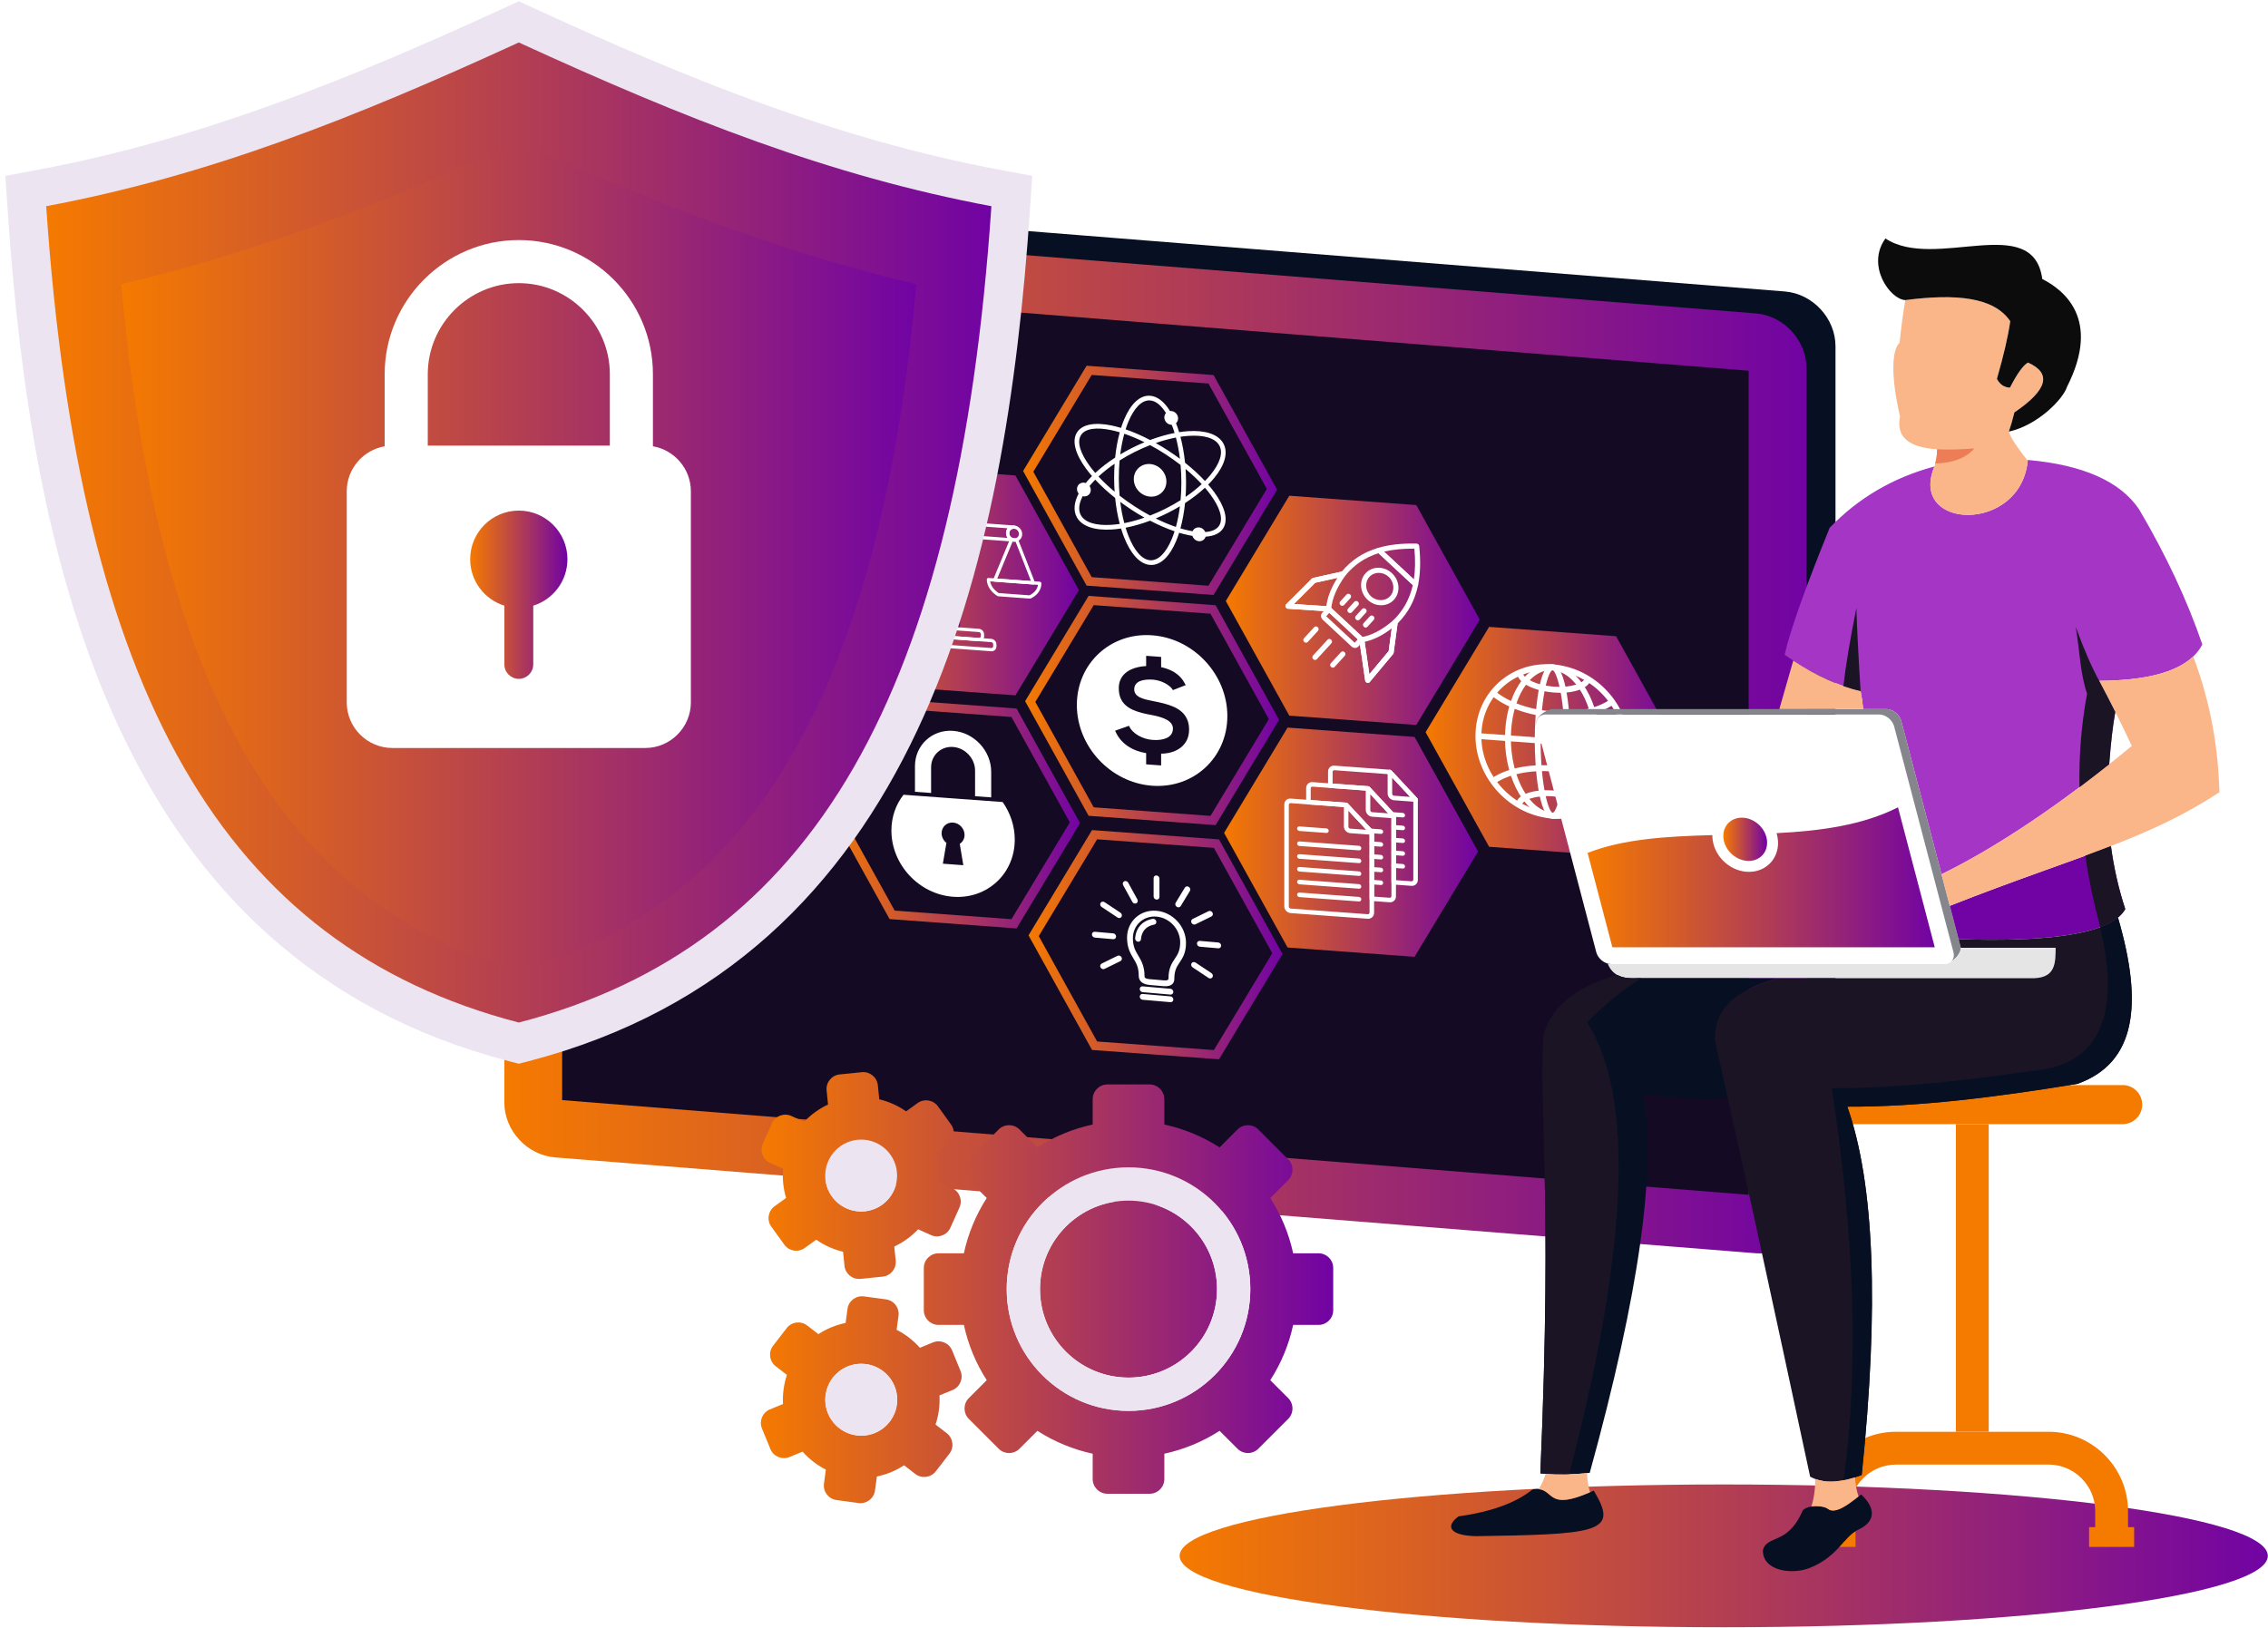 <svg width="415" height="298" viewBox="0 0 415 298" fill="none" xmlns="http://www.w3.org/2000/svg">
<path fill-rule="evenodd" clip-rule="evenodd" d="M106.885 35.808L326.574 53.346C331.693 53.755 335.861 58.256 335.861 63.375V216.817C335.861 221.935 328.093 229.017 322.982 228.528L106.885 207.822C101.774 207.333 97.74 202.91 97.598 197.794L93.397 46.483C93.255 41.367 101.768 35.398 106.885 35.808Z" fill="#071023"/>
<path fill-rule="evenodd" clip-rule="evenodd" d="M101.574 39.823L321.263 57.362C326.381 57.771 330.55 62.272 330.55 67.391V220.833C330.55 225.951 326.38 229.786 321.263 229.378L101.574 211.838C96.455 211.43 92.286 206.929 92.286 201.81V48.368C92.287 43.249 96.455 39.414 101.574 39.823Z" fill="url(#paint0_linear_1295_1333)"/>
<path fill-rule="evenodd" clip-rule="evenodd" d="M102.861 50.517V201.351L319.975 218.685V67.85L102.861 50.517Z" fill="#150A24"/>
<path fill-rule="evenodd" clip-rule="evenodd" d="M259.154 92.441L270.772 113.419L259.154 132.688L235.917 130.981L224.299 110.005L235.917 90.734L259.154 92.441Z" fill="url(#paint1_linear_1295_1333)"/>
<path fill-rule="evenodd" clip-rule="evenodd" d="M258.837 134.878L270.456 155.856L258.837 175.125L235.601 173.418L223.983 152.44L235.601 133.171L258.837 134.878Z" fill="url(#paint2_linear_1295_1333)"/>
<path fill-rule="evenodd" clip-rule="evenodd" d="M149.382 105.853L161 126.829L149.382 146.1L126.145 144.392L114.527 123.415L126.145 104.145L149.382 105.853Z" fill="white"/>
<path fill-rule="evenodd" clip-rule="evenodd" d="M295.715 116.445L307.333 137.422L295.715 156.692L272.478 154.984L260.86 134.008L272.478 114.737L295.715 116.445Z" fill="url(#paint3_linear_1295_1333)"/>
<path fill-rule="evenodd" clip-rule="evenodd" d="M185.807 87.023L197.425 108.001L185.807 127.27L162.57 125.564L150.952 104.587L162.57 85.316L185.807 87.023Z" fill="url(#paint4_linear_1295_1333)"/>
<path fill-rule="evenodd" clip-rule="evenodd" d="M222.063 68.645L233.682 89.622L222.063 108.892L198.827 107.185L187.208 86.208L198.827 66.938L222.063 68.645ZM221.129 70.196L199.762 68.626L189.078 86.345L199.762 105.634L221.129 107.203L231.811 89.484L221.129 70.196Z" fill="url(#paint5_linear_1295_1333)"/>
<path fill-rule="evenodd" clip-rule="evenodd" d="M186.014 129.679L197.632 150.656L186.014 169.927L162.777 168.219L151.159 147.242L162.777 127.972L186.014 129.679ZM185.079 131.229L163.712 129.661L153.028 147.38L163.712 166.669L185.079 168.238L195.762 150.519L185.079 131.229Z" fill="url(#paint6_linear_1295_1333)"/>
<path fill-rule="evenodd" clip-rule="evenodd" d="M222.431 110.772L234.049 131.75L222.431 151.019L199.195 149.313L187.576 128.335L199.195 109.066L222.431 110.772ZM221.497 112.324L200.129 110.753L189.447 128.472L200.129 147.762L221.497 149.332L232.179 131.613L221.497 112.324Z" fill="url(#paint7_linear_1295_1333)"/>
<path fill-rule="evenodd" clip-rule="evenodd" d="M223.057 153.633L234.676 174.612L223.057 193.881L199.821 192.173L188.202 171.196L199.821 151.927L223.057 153.633ZM222.123 155.185L200.755 153.615L190.073 171.334L200.755 190.623L222.123 192.192L232.805 174.474L222.123 155.185Z" fill="url(#paint8_linear_1295_1333)"/>
<path fill-rule="evenodd" clip-rule="evenodd" d="M284.097 122.676C276.908 122.149 271.059 127.568 271.059 134.757C271.059 141.947 276.908 148.225 284.097 148.753C291.287 149.283 297.136 143.862 297.136 136.673C297.136 129.483 291.287 123.204 284.097 122.676ZM284.097 149.829C276.314 149.257 269.983 142.461 269.983 134.679C269.983 126.896 276.314 121.029 284.097 121.6C291.88 122.171 298.212 128.97 298.212 136.752C298.212 144.535 291.88 150.402 284.097 149.829Z" fill="white"/>
<path fill-rule="evenodd" clip-rule="evenodd" d="M284.097 122.676C279.886 122.366 276.46 127.964 276.46 135.154C276.46 142.343 279.886 148.445 284.097 148.753C288.308 149.063 291.734 143.466 291.734 136.275C291.734 129.087 288.308 122.986 284.097 122.676ZM284.097 149.829C279.293 149.476 275.384 142.857 275.384 135.074C275.384 127.293 279.293 121.247 284.097 121.6C288.902 121.953 292.812 128.572 292.812 136.355C292.812 144.138 288.902 150.182 284.097 149.829Z" fill="white"/>
<path fill-rule="evenodd" clip-rule="evenodd" d="M284.097 122.676C283.441 122.628 281.904 126.951 281.904 135.553C281.904 144.156 283.441 148.704 284.097 148.753C284.753 148.801 286.291 144.479 286.291 135.875C286.291 127.274 284.753 122.723 284.097 122.676ZM284.097 149.829C281.511 149.639 280.828 140.356 280.828 135.474C280.828 130.592 281.511 121.41 284.097 121.6C286.683 121.79 287.365 131.073 287.365 135.955C287.365 140.837 286.683 150.019 284.097 149.829Z" fill="white"/>
<path fill-rule="evenodd" clip-rule="evenodd" d="M270.52 135.255L297.673 137.251V136.175L270.52 134.18V135.255Z" fill="white"/>
<path fill-rule="evenodd" clip-rule="evenodd" d="M284.097 131.284C279.657 130.959 275.468 129.454 272.895 127.262L273.556 126.46C275.947 128.499 279.888 129.9 284.097 130.208C288.354 130.522 292.319 129.682 294.704 127.963L295.372 128.855C292.804 130.707 288.59 131.614 284.097 131.284Z" fill="white"/>
<path fill-rule="evenodd" clip-rule="evenodd" d="M294.704 145.003C292.319 142.934 288.354 141.51 284.097 141.198C279.888 140.89 275.947 141.711 273.556 143.397L272.895 142.5C275.468 140.685 279.657 139.796 284.097 140.122C288.59 140.453 292.804 141.98 295.372 144.209L294.704 145.003Z" fill="white"/>
<path fill-rule="evenodd" clip-rule="evenodd" d="M284.343 126.753C281.152 126.519 277.807 125.235 277.595 123.239L278.663 123.202C278.769 124.183 281.127 125.441 284.343 125.677C287.555 125.913 289.872 125.033 290.02 124.064L291.084 124.302C290.826 125.991 287.992 127.021 284.343 126.753Z" fill="white"/>
<path fill-rule="evenodd" clip-rule="evenodd" d="M278.456 147.392L277.386 147.198C277.599 145.232 280.943 144.441 284.135 144.675C287.783 144.943 290.618 146.391 290.875 148.118L289.811 148.2C289.663 147.207 287.347 145.987 284.135 145.751C280.919 145.516 278.56 146.426 278.456 147.392Z" fill="white"/>
<path fill-rule="evenodd" clip-rule="evenodd" d="M243.417 111.103L249.487 116.752C249.572 116.831 249.628 116.936 249.643 117.049L250.564 123.403L254.101 119.165L254.829 113.774C254.843 113.679 254.886 113.591 254.953 113.525C256.781 111.727 257.948 109.621 258.514 107.089L252.238 101.249C249.783 102.022 247.794 103.365 246.166 105.349C246.105 105.422 246.023 105.471 245.929 105.493L240.66 106.659L236.756 110.557L243.11 110.97C243.223 110.977 243.332 111.025 243.417 111.103ZM249.957 124.852C249.873 124.774 249.815 124.669 249.799 124.555L248.747 117.29L242.943 111.89L235.68 111.419C235.494 111.405 235.325 111.283 235.249 111.108C235.175 110.933 235.209 110.736 235.335 110.609L240.065 105.887C240.123 105.831 240.194 105.791 240.275 105.773L245.522 104.611C247.299 102.488 249.476 101.069 252.17 100.274C252.328 100.228 252.506 100.273 252.634 100.393L259.33 106.621C259.458 106.741 259.517 106.915 259.483 107.079C258.915 109.85 257.688 112.153 255.733 114.112L255.007 119.481C254.995 119.563 254.962 119.639 254.911 119.7L250.681 124.768C250.665 124.801 250.645 124.829 250.62 124.856C250.452 125.04 250.152 125.023 249.96 124.856C249.96 124.855 249.958 124.854 249.957 124.852Z" fill="white"/>
<path fill-rule="evenodd" clip-rule="evenodd" d="M253.254 100.968L258.711 106.045C258.965 104.388 258.996 102.536 258.806 100.42C256.7 100.399 254.871 100.579 253.254 100.968ZM258.725 107.286L252.028 101.056C251.903 100.939 251.844 100.768 251.873 100.607C251.902 100.447 252.015 100.32 252.17 100.275C254.168 99.685 256.47 99.429 259.202 99.494C259.45 99.499 259.664 99.698 259.69 99.946C259.973 102.69 259.905 105.022 259.484 107.08C259.45 107.239 259.334 107.364 259.178 107.406C259.023 107.447 258.85 107.402 258.725 107.286Z" fill="white"/>
<path fill-rule="evenodd" clip-rule="evenodd" d="M254.093 105.572C253.049 104.602 251.472 104.608 250.579 105.586C249.684 106.564 249.806 108.149 250.85 109.12C251.892 110.091 253.469 110.085 254.364 109.108C255.258 108.13 255.137 106.545 254.093 105.572ZM250.243 109.782C248.81 108.449 248.643 106.27 249.871 104.927C251.099 103.583 253.266 103.577 254.699 104.91C256.133 106.244 256.3 108.422 255.071 109.766C253.842 111.109 251.677 111.117 250.243 109.782Z" fill="white"/>
<path fill-rule="evenodd" clip-rule="evenodd" d="M245.279 110.748C245.083 110.566 245.062 110.27 245.229 110.087L246.398 108.809C246.565 108.625 246.86 108.625 247.055 108.806C247.25 108.988 247.273 109.284 247.106 109.467L245.936 110.745C245.769 110.929 245.474 110.93 245.279 110.748ZM246.704 112.073C246.899 112.255 247.193 112.254 247.361 112.071L248.53 110.792C248.697 110.609 248.675 110.314 248.48 110.133C248.285 109.951 247.99 109.952 247.823 110.134L246.654 111.413C246.485 111.596 246.508 111.891 246.704 112.073ZM248.128 113.398C247.933 113.217 247.91 112.922 248.077 112.739L249.247 111.461C249.414 111.277 249.708 111.276 249.905 111.458C250.099 111.64 250.122 111.936 249.954 112.118L248.786 113.397C248.617 113.58 248.324 113.58 248.128 113.398ZM249.553 114.725C249.749 114.907 250.042 114.905 250.209 114.722L251.379 113.444C251.546 113.261 251.524 112.965 251.328 112.783C251.133 112.601 250.839 112.603 250.671 112.786L249.502 114.064C249.335 114.247 249.358 114.543 249.553 114.725Z" fill="white"/>
<path fill-rule="evenodd" clip-rule="evenodd" d="M242.673 112.792L247.878 117.637L248.449 117.013L243.242 112.169L242.673 112.792ZM247.313 118.338L242.025 113.416C241.657 113.074 241.614 112.516 241.929 112.173L242.571 111.471C242.885 111.128 243.44 111.125 243.806 111.467L249.096 116.388C249.464 116.73 249.505 117.287 249.192 117.631L248.549 118.333C248.236 118.677 247.681 118.679 247.313 118.338Z" fill="white"/>
<path fill-rule="evenodd" clip-rule="evenodd" d="M240.66 106.66L236.756 110.557L242.694 110.944C242.904 109.276 243.572 107.57 244.724 105.76L240.66 106.66ZM235.373 111.283C235.321 111.235 235.279 111.175 235.249 111.108C235.175 110.933 235.209 110.736 235.336 110.61L240.065 105.888C240.122 105.831 240.195 105.791 240.274 105.773L245.665 104.58C245.855 104.538 246.059 104.622 246.174 104.79C246.29 104.957 246.293 105.173 246.182 105.327C244.585 107.545 243.734 109.567 243.579 111.506C243.559 111.746 243.36 111.918 243.119 111.902L235.681 111.417C235.566 111.411 235.457 111.361 235.373 111.283Z" fill="white"/>
<path fill-rule="evenodd" clip-rule="evenodd" d="M249.704 117.466L250.564 123.404L254.101 119.166L254.663 115.008C252.967 116.312 251.334 117.121 249.704 117.466ZM249.957 124.853C249.874 124.775 249.816 124.67 249.799 124.555L248.722 117.117C248.687 116.875 248.84 116.661 249.075 116.621C250.981 116.309 252.91 115.291 254.972 113.508C255.116 113.383 255.329 113.369 255.504 113.471C255.679 113.574 255.779 113.773 255.753 113.966L255.007 119.482C254.995 119.564 254.963 119.639 254.912 119.701L250.626 124.836C250.512 124.974 250.321 125.024 250.14 124.963C250.072 124.94 250.01 124.901 249.957 124.853Z" fill="white"/>
<path fill-rule="evenodd" clip-rule="evenodd" d="M238.643 117.499C238.448 117.318 238.425 117.023 238.592 116.838L240.464 114.792C240.631 114.609 240.926 114.608 241.12 114.79C241.317 114.972 241.338 115.268 241.171 115.451L239.299 117.497C239.132 117.68 238.839 117.681 238.643 117.499ZM243.551 122.066C243.357 121.885 243.333 121.589 243.501 121.406L245.372 119.359C245.54 119.176 245.834 119.176 246.029 119.358C246.224 119.54 246.247 119.835 246.08 120.018L244.208 122.064C244.041 122.247 243.746 122.248 243.551 122.066ZM240.296 120.66C240.491 120.842 240.784 120.841 240.952 120.658L243.626 117.734C243.793 117.552 243.77 117.256 243.575 117.074C243.38 116.892 243.085 116.894 242.918 117.077L240.245 119.999C240.078 120.182 240.1 120.478 240.296 120.66Z" fill="white"/>
<path fill-rule="evenodd" clip-rule="evenodd" d="M124.177 123.004C124.444 119.652 125.902 116.729 128.126 114.638C130.348 112.545 133.335 111.286 136.659 111.259L136.136 113.803C133.707 113.985 131.53 114.98 129.874 116.538C128.216 118.099 127.078 120.223 126.724 122.662L124.177 123.004ZM136.659 138.824C133.335 138.309 130.348 136.61 128.126 134.192C125.902 131.774 124.444 128.636 124.177 125.246L126.724 125.962C127.078 128.454 128.216 130.744 129.874 132.548C131.53 134.35 133.707 135.664 136.136 136.203L136.659 138.824ZM151.35 127.242C151.084 130.594 149.624 133.516 147.402 135.609C145.179 137.699 142.191 138.96 138.869 138.987L139.39 136.441C141.821 136.26 143.997 135.266 145.653 133.706C147.31 132.148 148.449 130.023 148.803 127.584L151.35 127.242ZM138.869 111.422C142.191 111.936 145.179 113.636 147.402 116.053C149.625 118.472 151.082 121.61 151.35 124.999L148.803 124.283C148.449 121.793 147.31 119.501 145.653 117.698C143.997 115.896 141.821 114.581 139.39 114.043L138.869 111.422Z" fill="url(#paint9_linear_1295_1333)"/>
<path fill-rule="evenodd" clip-rule="evenodd" d="M137.763 122.78C139.039 122.874 140.073 123.999 140.073 125.293C140.073 126.586 139.039 127.558 137.763 127.465C136.488 127.371 135.455 126.247 135.455 124.952C135.455 123.659 136.488 122.687 137.763 122.78ZM137.763 123.995C137.15 123.95 136.652 124.418 136.652 125.041C136.652 125.663 137.15 126.205 137.763 126.249C138.377 126.295 138.876 125.826 138.876 125.204C138.876 124.582 138.377 124.04 137.763 123.995ZM139.828 120.734L137.763 110.367L135.699 120.431L131.684 118.508L133.289 122.699L123.219 124.054L133.289 126.888L131.684 130.843L135.699 129.51L137.763 139.878L139.828 129.814L143.844 131.737L142.239 127.545L152.31 126.192L142.239 123.357L143.844 119.403L139.828 120.734Z" fill="url(#paint10_linear_1295_1333)"/>
<path fill-rule="evenodd" clip-rule="evenodd" d="M203.953 84.88C202.847 85.635 201.856 86.423 201 87.221C201.856 88.143 202.847 89.078 203.953 89.995C203.895 89.159 203.865 88.302 203.865 87.432C203.865 86.561 203.895 85.708 203.953 84.88ZM215.168 80.083C213.994 80.308 212.751 80.644 211.474 81.09C212.224 81.51 212.979 81.968 213.733 82.458L213.735 82.46L213.753 82.471L213.758 82.475C214.504 82.961 215.221 83.462 215.906 83.972C215.734 82.585 215.483 81.276 215.168 80.083ZM216.938 90.95C218.044 90.194 219.035 89.406 219.89 88.609C219.033 87.686 218.043 86.752 216.938 85.835C216.996 86.671 217.025 87.528 217.025 88.399C217.025 89.269 216.996 90.122 216.938 90.95ZM210.444 94.359C209.504 93.855 208.549 93.29 207.594 92.669L207.595 92.668H207.594L207.589 92.665L207.584 92.661C206.625 92.038 205.716 91.388 204.866 90.727C204.772 89.683 204.723 88.602 204.723 87.495C204.723 86.387 204.772 85.312 204.866 84.28C205.714 83.746 206.619 83.233 207.576 82.75V82.752L207.578 82.75L207.585 82.746C208.543 82.263 209.501 81.837 210.445 81.47C211.383 81.972 212.332 82.534 213.284 83.152H213.283L213.284 83.153L213.307 83.168C214.266 83.791 215.174 84.44 216.025 85.102C216.118 86.145 216.168 87.227 216.168 88.335C216.168 89.442 216.118 90.517 216.025 91.547C215.175 92.083 214.266 92.599 213.307 93.082C212.348 93.565 211.389 93.992 210.444 94.359ZM205.722 95.748C206.895 95.522 208.138 95.185 209.415 94.739C208.666 94.319 207.912 93.863 207.158 93.373L207.155 93.37L207.153 93.368L207.147 93.366L207.145 93.365H207.146C206.395 92.876 205.674 92.372 204.985 91.858C205.156 93.246 205.406 94.554 205.722 95.748ZM210.445 95.298C211.997 96.109 213.51 96.762 214.93 97.244C214.766 97.756 214.589 98.238 214.399 98.688C213.354 101.17 211.953 102.649 210.445 102.538C208.937 102.427 207.536 100.742 206.491 98.107C206.301 97.629 206.125 97.122 205.961 96.586C207.38 96.311 208.894 95.882 210.445 95.298ZM215.906 92.66C215.214 93.075 214.489 93.474 213.735 93.855C212.979 94.234 212.224 94.581 211.475 94.892C212.752 95.525 213.994 96.044 215.168 96.442C215.485 95.294 215.734 94.023 215.906 92.66ZM204.984 83.171C205.677 82.756 206.402 82.356 207.157 81.976L207.163 81.972L207.166 81.969V81.971C207.918 81.592 208.67 81.249 209.416 80.939C208.14 80.305 206.895 79.787 205.722 79.388C205.406 80.537 205.156 81.808 204.984 83.171ZM200.409 86.561C200.038 86.131 199.698 85.706 199.391 85.287C197.697 82.977 197.026 80.922 197.78 79.672V79.671C198.533 78.422 200.605 78.153 203.345 78.728C203.842 78.833 204.359 78.965 204.894 79.124C204.51 80.515 204.222 82.076 204.049 83.755C202.671 84.648 201.446 85.598 200.409 86.561ZM215.997 79.94C216.531 79.859 217.05 79.803 217.545 79.772C220.286 79.599 222.357 80.172 223.11 81.532L223.113 81.535C223.864 82.895 223.192 84.85 221.499 86.911C221.192 87.284 220.853 87.661 220.481 88.035C219.444 86.919 218.219 85.789 216.841 84.693C216.668 82.989 216.38 81.386 215.997 79.94ZM214.41 77.752C214.596 78.22 214.77 78.72 214.93 79.244C213.51 79.519 211.997 79.95 210.445 80.533C208.894 79.721 207.38 79.068 205.961 78.585C206.125 78.075 206.301 77.591 206.491 77.141C207.536 74.66 208.937 73.181 210.445 73.291C211.494 73.368 212.491 74.207 213.353 75.597C213.163 75.803 213.05 76.082 213.05 76.394C213.05 77.091 213.612 77.697 214.309 77.748C214.344 77.75 214.378 77.752 214.41 77.752ZM199.364 88.951L199.391 88.919C199.698 88.546 200.038 88.17 200.409 87.794C201.446 88.911 202.672 90.041 204.049 91.137C204.222 92.841 204.51 94.443 204.894 95.891C204.359 95.971 203.842 96.027 203.345 96.058C200.606 96.231 198.533 95.658 197.78 94.296H197.779C197.263 93.364 197.417 92.154 198.108 90.819C198.181 90.838 198.255 90.85 198.33 90.855C199.026 90.906 199.59 90.384 199.59 89.688C199.59 89.42 199.507 89.165 199.364 88.951ZM219.39 96.533C218.864 96.494 218.413 96.785 218.224 97.23C218.003 97.193 217.777 97.15 217.545 97.102C217.05 96.998 216.531 96.865 215.996 96.706C216.38 95.316 216.668 93.755 216.841 92.077C218.218 91.183 219.444 90.233 220.481 89.269C220.852 89.698 221.192 90.124 221.499 90.543C223.193 92.853 223.864 94.908 223.11 96.157H223.111L223.11 96.16C222.667 96.894 221.768 97.289 220.546 97.374C220.35 96.915 219.907 96.571 219.39 96.533ZM210.445 72.433C211.807 72.534 213.057 73.554 214.091 75.229C214.162 75.222 214.235 75.221 214.309 75.227C215.005 75.278 215.569 75.884 215.569 76.58C215.569 76.934 215.424 77.244 215.188 77.456L215.191 77.46C215.394 77.975 215.584 78.523 215.759 79.1C216.337 79.011 216.896 78.949 217.432 78.915C220.484 78.724 222.847 79.437 223.815 81.101L223.82 81.104L223.85 81.162C224.796 82.867 224.086 85.159 222.176 87.484C221.845 87.886 221.476 88.292 221.075 88.696C221.476 89.16 221.845 89.62 222.176 90.071C224.086 92.678 224.796 95.074 223.85 96.641L223.821 96.69L223.815 96.695C223.22 97.632 222.093 98.131 220.603 98.225C220.454 98.744 219.966 99.097 219.39 99.055C218.824 99.013 218.346 98.606 218.186 98.081C217.94 98.042 217.688 97.995 217.432 97.941C216.896 97.829 216.337 97.685 215.759 97.511C215.584 98.063 215.394 98.583 215.191 99.068C214.008 101.87 212.335 103.535 210.445 103.397C208.555 103.258 206.88 101.347 205.701 98.37C205.496 97.856 205.306 97.308 205.131 96.73C204.554 96.819 203.996 96.881 203.459 96.915C200.369 97.11 197.984 96.376 197.04 94.671V94.669C196.368 93.456 196.532 91.948 197.369 90.341C197.182 90.107 197.069 89.815 197.069 89.504C197.069 88.807 197.635 88.285 198.33 88.336C198.447 88.344 198.56 88.368 198.666 88.406L198.715 88.347C199.045 87.944 199.412 87.539 199.815 87.135C199.412 86.671 199.045 86.211 198.715 85.76C196.802 83.154 196.094 80.758 197.039 79.19C197.986 77.623 200.37 77.24 203.459 77.889C203.994 78.002 204.553 78.145 205.131 78.319C205.306 77.768 205.496 77.247 205.7 76.762C206.88 73.959 208.556 72.295 210.445 72.433Z" fill="white"/>
<path fill-rule="evenodd" clip-rule="evenodd" d="M210.445 90.898C212.088 91.02 213.429 89.778 213.429 88.133C213.429 86.49 212.088 85.052 210.445 84.931C208.802 84.81 207.462 86.053 207.462 87.696C207.462 89.339 208.802 90.777 210.445 90.898Z" fill="white"/>
<path fill-rule="evenodd" clip-rule="evenodd" d="M236.166 146.994C235.982 146.981 235.831 147.119 235.831 147.304V165.932C235.831 166.116 235.982 166.277 236.166 166.29L250.267 167.327C250.45 167.341 250.601 167.201 250.601 167.018V152.509L246.146 147.727L236.166 146.994ZM250.267 168.16L236.166 167.122C235.522 167.075 234.999 166.514 234.999 165.871V147.242C234.999 146.6 235.523 146.115 236.166 146.162L246.318 146.908C246.428 146.916 246.534 146.967 246.612 147.051L251.31 152.096C251.39 152.179 251.433 152.288 251.433 152.399V167.078C251.433 167.72 250.909 168.207 250.267 168.16Z" fill="white"/>
<path fill-rule="evenodd" clip-rule="evenodd" d="M246.734 148.359V151.302C246.734 151.487 246.884 151.649 247.069 151.662L250.012 151.878L246.734 148.359ZM251.017 152.784L247.068 152.494C246.424 152.448 245.902 151.884 245.902 151.242V147.293C245.902 147.125 246.003 146.981 246.158 146.928C246.313 146.875 246.493 146.923 246.612 147.051L251.311 152.096C251.429 152.224 251.465 152.406 251.401 152.555C251.336 152.706 251.185 152.796 251.017 152.784Z" fill="white"/>
<path fill-rule="evenodd" clip-rule="evenodd" d="M237.76 154.836C237.529 154.82 237.344 154.621 237.344 154.39C237.344 154.16 237.529 153.988 237.76 154.005L248.674 154.806C248.903 154.823 249.09 155.023 249.09 155.252C249.09 155.482 248.903 155.655 248.674 155.639L237.76 154.836Z" fill="white"/>
<path fill-rule="evenodd" clip-rule="evenodd" d="M237.76 152.09C237.529 152.074 237.344 151.873 237.344 151.644C237.344 151.414 237.529 151.241 237.76 151.259L242.713 151.623C242.942 151.639 243.129 151.839 243.129 152.068C243.129 152.299 242.942 152.471 242.713 152.454L237.76 152.09Z" fill="white"/>
<path fill-rule="evenodd" clip-rule="evenodd" d="M237.76 157.176C237.529 157.158 237.344 156.959 237.344 156.73C237.344 156.5 237.529 156.327 237.76 156.343L248.674 157.145C248.903 157.162 249.09 157.361 249.09 157.592C249.09 157.822 248.903 157.995 248.674 157.977L237.76 157.176Z" fill="white"/>
<path fill-rule="evenodd" clip-rule="evenodd" d="M248.674 160.316L237.76 159.515C237.529 159.497 237.344 159.298 237.344 159.068C237.344 158.839 237.529 158.665 237.76 158.682L248.674 159.484C248.903 159.501 249.09 159.701 249.09 159.931C249.09 160.16 248.903 160.332 248.674 160.316Z" fill="white"/>
<path fill-rule="evenodd" clip-rule="evenodd" d="M248.674 162.656L237.76 161.853C237.529 161.837 237.344 161.636 237.344 161.407C237.344 161.177 237.529 161.004 237.76 161.021L248.674 161.823C248.903 161.839 249.09 162.04 249.09 162.269C249.09 162.499 248.903 162.672 248.674 162.656Z" fill="white"/>
<path fill-rule="evenodd" clip-rule="evenodd" d="M248.674 164.993L237.76 164.192C237.529 164.174 237.344 163.975 237.344 163.745C237.344 163.516 237.529 163.342 237.76 163.36L248.674 164.161C248.903 164.178 249.09 164.378 249.09 164.608C249.09 164.838 248.903 165.011 248.674 164.993Z" fill="white"/>
<path fill-rule="evenodd" clip-rule="evenodd" d="M251.433 164.106L254.269 164.315C254.454 164.328 254.603 164.189 254.603 164.005V149.498L250.148 144.714L240.169 143.981C239.985 143.968 239.835 144.107 239.835 144.291V146.431L246.318 146.908C246.429 146.916 246.534 146.967 246.612 147.051L251.311 152.095C251.39 152.179 251.434 152.288 251.434 152.398V164.106H251.433ZM254.269 165.145L251.017 164.907C250.786 164.891 250.601 164.69 250.601 164.46V152.509L246.146 147.727L239.419 147.232C239.19 147.216 239.003 147.016 239.003 146.786V144.229C239.003 143.587 239.527 143.102 240.169 143.149L250.321 143.895C250.431 143.903 250.537 143.955 250.615 144.038L255.314 149.083C255.392 149.166 255.436 149.275 255.436 149.386V164.065C255.436 164.709 254.913 165.194 254.269 165.145Z" fill="white"/>
<path fill-rule="evenodd" clip-rule="evenodd" d="M255.436 161.093L258.273 161.302C258.458 161.316 258.609 161.177 258.609 160.992V146.484L254.152 141.702L244.173 140.969C243.989 140.956 243.839 141.094 243.839 141.279V143.419L250.321 143.895C250.431 143.903 250.538 143.955 250.616 144.038L255.315 149.083C255.393 149.166 255.436 149.275 255.436 149.386L255.436 161.093ZM258.273 162.134L255.021 161.895C254.791 161.878 254.603 161.678 254.603 161.449V149.498L250.148 144.714L243.423 144.22C243.192 144.204 243.007 144.003 243.007 143.773V141.217C243.007 140.574 243.529 140.09 244.173 140.136L254.325 140.883C254.435 140.891 254.542 140.942 254.619 141.025L259.318 146.07C259.397 146.154 259.44 146.263 259.44 146.373V161.053C259.44 161.697 258.917 162.181 258.273 162.134Z" fill="white"/>
<path fill-rule="evenodd" clip-rule="evenodd" d="M250.737 145.347V148.29C250.737 148.474 250.888 148.635 251.071 148.649L254.016 148.865L250.737 145.347ZM255.021 149.771L251.071 149.482C250.428 149.434 249.906 148.871 249.906 148.229V144.28C249.906 144.112 250.007 143.968 250.162 143.916C250.317 143.862 250.497 143.911 250.616 144.039L255.314 149.083C255.433 149.209 255.469 149.391 255.405 149.543C255.34 149.693 255.188 149.783 255.021 149.771Z" fill="white"/>
<path fill-rule="evenodd" clip-rule="evenodd" d="M254.741 142.333V145.277C254.741 145.461 254.89 145.623 255.075 145.637L258.019 145.854L254.741 142.333ZM259.023 146.758L255.075 146.469C254.432 146.422 253.908 145.86 253.908 145.217V141.268C253.908 141.1 254.009 140.955 254.166 140.903C254.321 140.849 254.5 140.898 254.62 141.027L259.318 146.07C259.437 146.198 259.472 146.38 259.408 146.53C259.344 146.681 259.192 146.771 259.023 146.758Z" fill="white"/>
<path fill-rule="evenodd" clip-rule="evenodd" d="M252.676 152.626L250.737 152.483C250.507 152.466 250.321 152.267 250.321 152.036C250.321 151.807 250.507 151.634 250.737 151.651L252.676 151.794C252.905 151.81 253.092 152.011 253.092 152.24C253.092 152.47 252.905 152.643 252.676 152.626ZM252.676 154.965L251.017 154.843C250.787 154.825 250.601 154.626 250.601 154.396C250.601 154.167 250.787 153.994 251.017 154.011L252.676 154.133C252.905 154.149 253.092 154.35 253.092 154.579C253.092 154.809 252.905 154.982 252.676 154.965ZM252.676 157.303L251.017 157.182C250.787 157.165 250.601 156.965 250.601 156.735C250.601 156.505 250.787 156.332 251.017 156.35L252.676 156.471C252.905 156.489 253.092 156.688 253.092 156.918C253.092 157.147 252.905 157.321 252.676 157.303ZM252.676 159.643L251.017 159.52C250.787 159.503 250.601 159.303 250.601 159.074C250.601 158.844 250.787 158.67 251.017 158.688L252.676 158.81C252.905 158.826 253.092 159.027 253.092 159.256C253.092 159.487 252.905 159.659 252.676 159.643ZM252.676 161.981L251.017 161.86C250.787 161.842 250.601 161.643 250.601 161.412C250.601 161.184 250.787 161.01 251.017 161.027L252.676 161.148C252.905 161.166 253.092 161.365 253.092 161.596C253.092 161.825 252.905 161.998 252.676 161.981Z" fill="white"/>
<path fill-rule="evenodd" clip-rule="evenodd" d="M256.68 149.613L254.741 149.471C254.51 149.454 254.324 149.254 254.324 149.024C254.324 148.795 254.51 148.622 254.741 148.638L256.68 148.781C256.909 148.799 257.096 148.998 257.096 149.228C257.096 149.457 256.909 149.629 256.68 149.613ZM256.68 151.951L255.021 151.83C254.79 151.812 254.603 151.613 254.603 151.383C254.603 151.154 254.79 150.98 255.021 150.998L256.68 151.119C256.909 151.136 257.096 151.337 257.096 151.566C257.096 151.796 256.909 151.969 256.68 151.951ZM256.68 154.291L255.021 154.169C254.79 154.152 254.603 153.951 254.603 153.722C254.603 153.492 254.79 153.319 255.021 153.337L256.68 153.458C256.909 153.476 257.096 153.675 257.096 153.905C257.096 154.134 256.909 154.308 256.68 154.291ZM256.68 156.629L255.021 156.507C254.79 156.49 254.603 156.29 254.603 156.06C254.603 155.831 254.79 155.659 255.021 155.675L256.68 155.797C256.909 155.814 257.096 156.014 257.096 156.245C257.096 156.474 256.909 156.646 256.68 156.629ZM256.68 158.968L255.021 158.846C254.79 158.829 254.603 158.63 254.603 158.399C254.603 158.169 254.79 157.997 255.021 158.014L256.68 158.135C256.909 158.153 257.096 158.353 257.096 158.582C257.096 158.813 256.909 158.985 256.68 158.968Z" fill="white"/>
<path fill-rule="evenodd" clip-rule="evenodd" d="M159.73 104.226L165.902 104.68L163.08 97.464C162.907 97.483 162.725 97.469 162.552 97.425L159.73 104.226ZM166.346 105.311L159.287 104.793C159.186 104.786 159.093 104.729 159.037 104.642C158.981 104.556 158.97 104.451 159.008 104.361L162.096 96.918C162.158 96.769 162.334 96.709 162.486 96.781C162.695 96.881 162.937 96.898 163.146 96.83C163.3 96.78 163.473 96.866 163.535 97.025L166.625 104.921C166.661 105.015 166.65 105.12 166.595 105.198C166.539 105.276 166.446 105.319 166.346 105.311Z" fill="url(#paint11_linear_1295_1333)"/>
<path fill-rule="evenodd" clip-rule="evenodd" d="M182.475 105.897L188.648 106.351L185.826 99.135C185.652 99.154 185.471 99.141 185.297 99.096L182.475 105.897ZM189.093 106.983L182.032 106.464C181.932 106.458 181.838 106.401 181.783 106.314C181.727 106.227 181.717 106.122 181.753 106.032L184.841 98.59C184.904 98.441 185.078 98.379 185.232 98.453C185.44 98.551 185.681 98.569 185.891 98.501C186.045 98.45 186.219 98.538 186.282 98.696L189.37 106.592C189.408 106.687 189.395 106.792 189.34 106.87C189.285 106.948 189.191 106.991 189.093 106.983Z" fill="white"/>
<path fill-rule="evenodd" clip-rule="evenodd" d="M159.988 106.873L165.645 107.29C166.53 106.836 167.079 106.15 167.191 105.373L158.442 104.731C158.554 105.524 159.102 106.29 159.988 106.873ZM165.724 107.894L159.908 107.467C159.856 107.463 159.805 107.447 159.761 107.419C158.529 106.632 157.822 105.528 157.822 104.386C157.822 104.22 157.955 104.095 158.122 104.107L167.511 104.798C167.677 104.81 167.812 104.954 167.812 105.119C167.812 106.262 167.105 107.263 165.872 107.867C165.826 107.889 165.777 107.898 165.724 107.894Z" fill="url(#paint12_linear_1295_1333)"/>
<path fill-rule="evenodd" clip-rule="evenodd" d="M182.733 108.545L188.39 108.961C189.274 108.507 189.824 107.822 189.936 107.045L181.187 106.402C181.299 107.196 181.849 107.961 182.733 108.545ZM188.469 109.566L182.654 109.139C182.601 109.135 182.551 109.119 182.506 109.089C181.274 108.304 180.566 107.198 180.566 106.058C180.566 105.891 180.7 105.767 180.867 105.779L190.256 106.47C190.422 106.482 190.557 106.625 190.557 106.791C190.557 107.933 189.85 108.935 188.617 109.539C188.571 109.561 188.522 109.57 188.469 109.566Z" fill="white"/>
<path fill-rule="evenodd" clip-rule="evenodd" d="M162.817 95.105C162.33 95.069 161.934 95.436 161.934 95.922C161.934 96.408 162.33 96.832 162.817 96.869C163.303 96.904 163.699 96.537 163.699 96.051C163.699 95.565 163.303 95.141 162.817 95.105ZM162.817 97.468C161.999 97.409 161.335 96.695 161.335 95.877C161.335 95.061 161.999 94.444 162.817 94.505C163.634 94.566 164.298 95.278 164.298 96.096C164.298 96.913 163.634 97.529 162.817 97.468Z" fill="url(#paint13_linear_1295_1333)"/>
<path fill-rule="evenodd" clip-rule="evenodd" d="M185.561 96.776C185.075 96.741 184.679 97.107 184.679 97.593C184.679 98.079 185.075 98.503 185.561 98.54C186.047 98.575 186.443 98.209 186.443 97.722C186.443 97.236 186.047 96.812 185.561 96.776ZM185.561 99.139C184.744 99.08 184.08 98.366 184.08 97.549C184.08 96.731 184.744 96.116 185.561 96.177C186.379 96.236 187.043 96.95 187.043 97.767C187.043 98.583 186.379 99.2 185.561 99.139Z" fill="white"/>
<path fill-rule="evenodd" clip-rule="evenodd" d="M173.306 114.659L175.07 114.788V95.461C175.07 94.974 174.676 94.549 174.188 94.514C173.702 94.478 173.306 94.844 173.306 95.331L173.306 114.659ZM175.371 115.411L173.007 115.237C172.841 115.224 172.707 115.08 172.707 114.915V95.287C172.707 94.47 173.372 93.854 174.188 93.914C175.006 93.974 175.67 94.688 175.67 95.504V115.133C175.67 115.299 175.536 115.423 175.371 115.411Z" fill="url(#paint14_linear_1295_1333)"/>
<path fill-rule="evenodd" clip-rule="evenodd" d="M169.261 114.962C169.065 114.947 168.905 115.095 168.905 115.291V115.654C168.905 115.851 169.065 116.022 169.261 116.037L179.117 116.76C179.313 116.775 179.473 116.627 179.473 116.431V116.068C179.473 115.871 179.313 115.7 179.117 115.685L169.261 114.962ZM179.117 117.361L169.261 116.636C168.734 116.597 168.306 116.138 168.306 115.611V115.246C168.306 114.72 168.734 114.324 169.261 114.361L179.117 115.086C179.644 115.125 180.072 115.584 180.072 116.111V116.476C180.072 117.003 179.644 117.398 179.117 117.361Z" fill="white"/>
<path fill-rule="evenodd" clip-rule="evenodd" d="M167.001 116.471C166.806 116.456 166.646 116.603 166.646 116.799V117.163C166.646 117.36 166.805 117.531 167.001 117.545L181.377 118.601C181.572 118.616 181.731 118.468 181.731 118.273V117.908C181.731 117.712 181.573 117.54 181.377 117.527L167.001 116.471ZM181.377 119.2L167.001 118.145C166.476 118.105 166.046 117.646 166.046 117.12V116.755C166.046 116.228 166.476 115.832 167.001 115.87L181.377 116.927C181.902 116.965 182.331 117.426 182.331 117.952V118.316C182.331 118.842 181.902 119.239 181.377 119.2Z" fill="white"/>
<path fill-rule="evenodd" clip-rule="evenodd" d="M164.006 96.956L172.707 97.596V95.832L164.006 95.192C164.189 95.452 164.298 95.766 164.298 96.096C164.298 96.426 164.189 96.723 164.006 96.956ZM173.007 98.217L162.827 97.469C162.662 97.457 162.527 97.313 162.527 97.149C162.526 96.983 162.659 96.859 162.823 96.869C163.305 96.901 163.699 96.533 163.699 96.051C163.699 95.571 163.305 95.145 162.823 95.106C162.659 95.092 162.526 94.947 162.527 94.783C162.527 94.617 162.662 94.493 162.827 94.505L173.007 95.254C173.173 95.266 173.306 95.41 173.306 95.576V97.939C173.306 98.105 173.173 98.229 173.007 98.217ZM175.67 97.813L184.374 98.453C184.189 98.192 184.08 97.879 184.08 97.549C184.08 97.219 184.189 96.923 184.372 96.69L175.67 96.05V97.813ZM185.56 99.139C185.556 99.139 185.554 99.139 185.551 99.139L175.371 98.391C175.205 98.379 175.07 98.234 175.07 98.069V95.705C175.07 95.54 175.205 95.416 175.371 95.428L185.551 96.175C185.716 96.187 185.851 96.331 185.851 96.496C185.853 96.661 185.719 96.786 185.554 96.776C185.071 96.743 184.68 97.111 184.68 97.593C184.68 98.075 185.071 98.499 185.554 98.538C185.554 98.538 185.555 98.54 185.556 98.54H185.56C185.725 98.552 185.859 98.696 185.859 98.862C185.859 99.028 185.725 99.152 185.56 99.139Z" fill="white"/>
<path fill-rule="evenodd" clip-rule="evenodd" d="M216.955 125.398C216.628 124.717 216.232 124.159 215.768 123.724C215.304 123.288 214.79 122.944 214.228 122.69C213.667 122.435 213.081 122.243 212.464 122.111V120.233L209.722 120.031V121.909C209.22 121.93 208.726 121.997 208.24 122.105C207.755 122.21 207.301 122.368 206.877 122.574C206.455 122.777 206.081 123.037 205.756 123.352C205.433 123.663 205.177 124.036 204.994 124.47C204.809 124.902 204.716 125.403 204.714 125.967C204.716 126.68 204.832 127.288 205.05 127.799C205.274 128.308 205.581 128.738 205.976 129.082C206.369 129.428 206.823 129.714 207.34 129.939C207.854 130.164 208.409 130.352 209.003 130.499C209.597 130.645 210.2 130.775 210.824 130.886C211.332 130.98 211.81 131.096 212.263 131.233C212.72 131.366 213.123 131.533 213.475 131.725C213.832 131.92 214.11 132.149 214.314 132.416C214.516 132.68 214.62 132.989 214.623 133.346C214.62 133.766 214.516 134.119 214.314 134.402C214.113 134.688 213.836 134.907 213.486 135.073C213.133 135.233 212.738 135.341 212.292 135.399C211.846 135.453 211.377 135.461 210.888 135.424C210.439 135.392 209.989 135.306 209.542 135.167C209.096 135.027 208.678 134.845 208.286 134.618C207.894 134.391 207.552 134.129 207.258 133.827C206.961 133.528 206.743 133.198 206.591 132.843L204.044 133.734C204.3 134.347 204.628 134.886 205.019 135.354C205.414 135.822 205.857 136.224 206.358 136.56C206.855 136.895 207.387 137.168 207.959 137.38C208.528 137.591 209.115 137.746 209.722 137.845V139.896L212.464 140.096V137.937C213.142 137.937 213.781 137.847 214.394 137.665C215.006 137.483 215.548 137.21 216.028 136.842C216.506 136.477 216.885 136.023 217.162 135.475C217.434 134.931 217.575 134.293 217.582 133.564C217.578 132.807 217.453 132.157 217.208 131.621C216.96 131.081 216.624 130.628 216.196 130.258C215.765 129.892 215.275 129.586 214.717 129.348C214.164 129.108 213.573 128.907 212.95 128.75C212.328 128.592 211.698 128.452 211.061 128.333C210.603 128.25 210.165 128.153 209.748 128.051C209.326 127.944 208.952 127.815 208.622 127.657C208.291 127.501 208.027 127.304 207.837 127.063C207.642 126.823 207.545 126.527 207.542 126.175C207.545 125.798 207.639 125.488 207.826 125.243C208.014 124.994 208.265 124.804 208.586 124.668C208.905 124.534 209.273 124.45 209.683 124.408C210.093 124.364 210.521 124.361 210.975 124.397C211.349 124.425 211.724 124.496 212.094 124.606C212.465 124.715 212.817 124.856 213.149 125.029C213.48 125.201 213.771 125.399 214.027 125.616C214.283 125.831 214.481 126.061 214.623 126.307L216.955 125.398ZM210.813 116.275C218.416 116.834 224.581 123.451 224.581 131.054C224.581 138.659 218.417 144.369 210.813 143.81C203.209 143.251 197.045 136.635 197.045 129.031C197.045 121.428 203.209 115.716 210.813 116.275Z" fill="white"/>
<path fill-rule="evenodd" clip-rule="evenodd" d="M175.617 154.451C176.148 154.109 176.494 153.511 176.494 152.808C176.494 151.649 175.555 150.64 174.396 150.555C173.237 150.47 172.297 151.34 172.297 152.5C172.297 153.203 172.644 153.852 173.176 154.271L172.524 158.082L176.269 158.357L175.617 154.451ZM167.422 144.919V140.227C167.422 136.39 170.56 133.484 174.396 133.765C178.231 134.047 181.369 137.415 181.369 141.251V145.944L178.42 145.727V141.035C178.42 138.821 176.608 136.878 174.396 136.715C172.183 136.552 170.372 138.23 170.372 140.442V145.136L167.422 144.919ZM183.465 146.795C184.857 148.775 185.681 151.158 185.681 153.675C185.681 159.91 180.63 164.591 174.396 164.133C168.163 163.675 163.11 158.25 163.11 152.018C163.11 149.501 163.934 147.238 165.327 145.463L183.465 146.795Z" fill="white"/>
<path fill-rule="evenodd" clip-rule="evenodd" d="M211.622 167.765C209.236 167.557 207.295 169.331 207.295 171.718C207.295 173.257 207.773 174.057 208.282 174.905C208.819 175.804 209.428 176.822 209.428 178.653C209.428 178.855 209.428 179.131 210.378 179.213L212.867 179.43C213.816 179.512 213.816 179.237 213.816 179.034C213.816 177.203 214.426 176.291 214.962 175.486C215.471 174.726 215.951 174.008 215.951 172.469C215.95 170.083 214.009 167.972 211.622 167.765ZM212.866 180.496L210.377 180.279C208.712 180.134 208.363 179.265 208.363 178.56C208.363 177.037 207.908 176.276 207.381 175.396C206.841 174.494 206.228 173.472 206.228 171.624C206.228 168.651 208.648 166.441 211.622 166.699C214.596 166.958 217.015 169.587 217.015 172.562C217.015 174.408 216.403 175.325 215.863 176.133C215.336 176.923 214.881 177.603 214.881 179.126C214.881 179.83 214.532 180.64 212.866 180.496Z" fill="white"/>
<path fill-rule="evenodd" clip-rule="evenodd" d="M208.242 172.363C208.229 172.362 208.214 172.36 208.2 172.358C207.906 172.309 207.687 172.035 207.71 171.742C207.862 169.804 209.034 168.505 210.927 168.176C211.211 168.13 211.502 168.324 211.576 168.615C211.65 168.906 211.479 169.182 211.195 169.232C209.749 169.481 208.888 170.436 208.772 171.919C208.75 172.195 208.517 172.387 208.242 172.363Z" fill="white"/>
<path fill-rule="evenodd" clip-rule="evenodd" d="M214.164 182.036L209.082 181.595C208.787 181.569 208.549 181.311 208.549 181.016C208.549 180.722 208.787 180.504 209.082 180.529L214.164 180.971C214.457 180.997 214.696 181.255 214.696 181.549C214.695 181.844 214.457 182.062 214.164 182.036Z" fill="white"/>
<path fill-rule="evenodd" clip-rule="evenodd" d="M214.164 183.427L209.082 182.986C208.787 182.96 208.549 182.701 208.549 182.407C208.549 182.113 208.787 181.895 209.082 181.921L214.164 182.362C214.457 182.388 214.696 182.647 214.696 182.941C214.695 183.235 214.457 183.452 214.164 183.427Z" fill="white"/>
<path fill-rule="evenodd" clip-rule="evenodd" d="M211.622 164.655C211.329 164.629 211.089 164.371 211.089 164.076V160.717C211.089 160.423 211.329 160.205 211.622 160.231C211.917 160.257 212.156 160.517 212.156 160.81V164.169C212.156 164.464 211.917 164.681 211.622 164.655ZM207.658 165.374C207.473 165.358 207.295 165.248 207.196 165.069L205.516 162.013C205.37 161.745 205.457 161.427 205.712 161.302C205.968 161.177 206.292 161.294 206.439 161.56L208.118 164.615C208.266 164.883 208.179 165.2 207.924 165.326C207.839 165.368 207.748 165.382 207.658 165.374ZM215.587 166.062C215.497 166.054 215.405 166.024 215.322 165.968C215.066 165.799 214.98 165.466 215.127 165.224L216.806 162.46C216.953 162.218 217.279 162.16 217.533 162.328C217.788 162.498 217.875 162.832 217.728 163.073L216.049 165.836C215.951 165.999 215.772 166.079 215.587 166.062ZM204.754 168.025C204.664 168.017 204.572 167.986 204.489 167.931L201.58 165.998C201.325 165.829 201.238 165.495 201.385 165.253C201.531 165.012 201.857 164.953 202.112 165.122L205.021 167.053C205.275 167.223 205.363 167.556 205.216 167.798C205.118 167.96 204.938 168.041 204.754 168.025ZM218.491 169.218C218.306 169.202 218.128 169.09 218.029 168.911C217.882 168.643 217.97 168.325 218.224 168.2L221.133 166.774C221.387 166.648 221.713 166.764 221.86 167.031C222.007 167.299 221.921 167.617 221.666 167.742L218.757 169.169C218.672 169.21 218.581 169.225 218.491 169.218ZM203.691 171.898L200.332 171.606C200.039 171.58 199.801 171.321 199.801 171.026C199.801 170.733 200.039 170.515 200.332 170.54L203.691 170.833C203.986 170.858 204.225 171.117 204.225 171.412C204.225 171.705 203.986 171.923 203.691 171.898ZM222.912 173.567L219.553 173.274C219.26 173.249 219.02 172.99 219.02 172.695C219.02 172.401 219.26 172.183 219.553 172.209L222.912 172.501C223.206 172.527 223.444 172.785 223.444 173.08C223.444 173.374 223.206 173.591 222.912 173.567ZM201.846 177.383C201.662 177.367 201.483 177.255 201.385 177.076C201.238 176.808 201.325 176.49 201.58 176.365L204.487 174.937C204.743 174.814 205.069 174.928 205.216 175.196C205.363 175.464 205.275 175.782 205.021 175.907L202.112 177.333C202.028 177.375 201.937 177.39 201.846 177.383ZM221.398 179.08C221.308 179.072 221.216 179.041 221.133 178.986L218.224 177.053C217.97 176.883 217.882 176.551 218.029 176.308C218.177 176.066 218.502 176.008 218.757 176.176L221.666 178.109C221.921 178.279 222.007 178.611 221.86 178.854C221.762 179.015 221.583 179.096 221.398 179.08Z" fill="white"/>
<path fill-rule="evenodd" clip-rule="evenodd" d="M223.165 210.003C220.022 207.978 216.59 206.585 213.051 205.817V201.176C213.051 199.696 211.841 198.485 210.36 198.485H208.452H204.54H202.631C201.15 198.485 199.94 199.696 199.94 201.176V205.817C196.4 206.585 192.97 207.978 189.825 210.003L186.547 206.723C185.501 205.677 183.788 205.678 182.743 206.723L181.393 208.074L178.625 210.84L177.276 212.19C176.23 213.236 176.23 214.948 177.276 215.994L180.554 219.272C178.53 222.415 177.134 225.847 176.368 229.387H171.729C170.249 229.387 169.038 230.598 169.038 232.078V233.987V237.899V239.807C169.038 241.288 170.249 242.498 171.729 242.498H176.368C177.134 246.039 178.531 249.469 180.555 252.612L177.277 255.891C176.23 256.938 176.23 258.65 177.277 259.696L178.625 261.045L181.393 263.812L182.743 265.161C183.789 266.207 185.501 266.207 186.547 265.161L189.825 261.883C192.97 263.907 196.401 265.302 199.94 266.069V270.71C199.94 272.19 201.151 273.4 202.631 273.399H204.54H208.452H210.36C211.841 273.399 213.051 272.19 213.051 270.71V266.069C216.59 265.301 220.022 263.907 223.165 261.883L226.443 265.161C227.491 266.209 229.203 266.207 230.249 265.161L231.598 263.812L234.364 261.045L235.714 259.696C236.76 258.65 236.76 256.938 235.714 255.891L232.436 252.613C234.461 249.47 235.857 246.039 236.623 242.497H241.261C242.743 242.497 243.952 241.288 243.952 239.807V237.899V233.987V232.078C243.952 230.598 242.743 229.387 241.261 229.387H236.622C235.855 225.848 234.46 222.417 232.436 219.273L235.714 215.994C236.76 214.948 236.76 213.236 235.714 212.19L234.364 210.84L231.598 208.074L230.249 206.723C229.203 205.678 227.491 205.678 226.444 206.723L223.165 210.003ZM157.698 196.239C159.16 196.09 160.479 197.164 160.627 198.625L160.889 201.204C162.669 201.627 164.332 202.384 165.798 203.412L167.903 201.893C169.095 201.033 170.772 201.304 171.632 202.496L174.019 205.804C174.88 206.995 174.609 208.672 173.417 209.533L171.313 211.05C171.566 211.901 171.745 212.786 171.838 213.702C171.931 214.618 171.935 215.521 171.859 216.405L174.226 217.467C175.566 218.069 176.169 219.657 175.568 220.998L173.898 224.72C173.294 226.06 171.707 226.664 170.367 226.062L167.999 224.999C166.77 226.302 165.293 227.378 163.636 228.151L163.898 230.73C164.048 232.193 162.974 233.509 161.512 233.659L157.453 234.073C155.991 234.221 154.674 233.147 154.525 231.686L154.262 229.107C152.483 228.685 150.82 227.928 149.353 226.9L147.248 228.418C146.057 229.278 144.378 229.008 143.519 227.816L141.131 224.508C140.272 223.316 140.543 221.638 141.735 220.778L143.838 219.26C143.585 218.41 143.406 217.524 143.313 216.609C143.22 215.694 143.216 214.79 143.292 213.905L140.927 212.843C139.585 212.242 138.982 210.653 139.584 209.313L141.255 205.59C141.856 204.25 143.445 203.646 144.785 204.248L147.153 205.311C148.382 204.009 149.858 202.932 151.516 202.159L151.253 199.58C151.104 198.118 152.179 196.801 153.64 196.652L157.698 196.239ZM157.576 208.578C153.943 208.578 150.998 211.523 150.998 215.157C150.998 218.789 153.943 221.734 157.576 221.734C161.208 221.734 164.154 218.789 164.154 215.157C164.154 211.523 161.208 208.578 157.576 208.578ZM162.119 237.821C163.576 238.016 164.606 239.368 164.411 240.824L164.065 243.393C165.696 244.219 167.137 245.342 168.323 246.684L170.725 245.698C172.085 245.139 173.652 245.795 174.211 247.154L175.761 250.926C176.319 252.285 175.664 253.853 174.306 254.412L171.907 255.398C171.954 256.284 171.922 257.188 171.798 258.1C171.677 259.01 171.469 259.891 171.189 260.733L173.243 262.318C174.405 263.215 174.622 264.901 173.725 266.065L171.232 269.293C170.334 270.456 168.648 270.674 167.485 269.776L165.43 268.19C163.931 269.17 162.245 269.873 160.453 270.238L160.108 272.807C159.911 274.263 158.561 275.295 157.105 275.098L153.062 274.554C151.605 274.359 150.574 273.007 150.77 271.551L151.116 268.983C149.484 268.156 148.043 267.033 146.856 265.691L144.456 266.677C143.096 267.237 141.527 266.58 140.97 265.222L139.42 261.45C138.861 260.091 139.515 258.522 140.875 257.963L143.274 256.977C143.226 256.091 143.259 255.188 143.382 254.277C143.504 253.365 143.712 252.484 143.992 251.643L141.938 250.057C140.776 249.161 140.559 247.474 141.456 246.312L143.949 243.083C144.846 241.919 146.532 241.702 147.695 242.599L149.75 244.186C151.249 243.205 152.935 242.502 154.728 242.137L155.073 239.568C155.268 238.112 156.62 237.08 158.076 237.277L162.119 237.821ZM157.59 249.61C153.958 249.61 151.012 252.554 151.012 256.188C151.012 259.822 153.958 262.767 157.59 262.767C161.223 262.767 164.169 259.821 164.169 256.188C164.169 252.554 161.223 249.61 157.59 249.61ZM206.495 213.656C212.65 213.656 218.221 216.15 222.255 220.184C226.288 224.217 228.782 229.789 228.782 235.942C228.782 242.096 226.288 247.668 222.255 251.701C218.221 255.735 212.65 258.229 206.495 258.229C200.342 258.229 194.77 255.735 190.737 251.701C186.703 247.668 184.209 242.096 184.209 235.942C184.209 229.789 186.703 224.217 190.737 220.184C194.77 216.15 200.342 213.656 206.495 213.656ZM195.041 224.49C197.973 221.558 202.023 219.745 206.495 219.745C210.969 219.745 215.019 221.559 217.949 224.49C220.88 227.42 222.694 231.47 222.694 235.942C222.694 240.416 220.881 244.466 217.949 247.398C215.019 250.328 210.969 252.141 206.495 252.141C202.023 252.141 197.973 250.328 195.041 247.398C192.111 244.466 190.298 240.416 190.298 235.942C190.298 231.47 192.111 227.42 195.041 224.49Z" fill="url(#paint15_linear_1295_1333)"/>
<path fill-rule="evenodd" clip-rule="evenodd" d="M157.591 249.61C161.223 249.61 164.168 252.556 164.168 256.188C164.168 259.821 161.223 262.767 157.591 262.767C153.958 262.767 151.012 259.821 151.012 256.188C151.012 252.556 153.958 249.61 157.591 249.61Z" fill="#EDE4F1"/>
<path fill-rule="evenodd" clip-rule="evenodd" d="M157.576 221.734C153.943 221.734 150.998 218.789 150.998 215.156C150.998 211.523 153.943 208.578 157.576 208.578C161.209 208.578 164.154 211.523 164.154 215.156C164.154 218.789 161.209 221.734 157.576 221.734Z" fill="#EDE4F1"/>
<path fill-rule="evenodd" clip-rule="evenodd" d="M184.209 235.944C184.209 229.789 186.703 224.217 190.737 220.184C194.77 216.151 200.342 213.657 206.495 213.657C212.65 213.657 218.221 216.151 222.255 220.184C226.288 224.218 228.782 229.789 228.782 235.944C228.782 242.097 226.288 247.668 222.255 251.702C218.221 255.735 212.65 258.231 206.495 258.231C200.342 258.231 194.77 255.735 190.737 251.702C186.704 247.668 184.209 242.097 184.209 235.944ZM195.041 224.49C192.111 227.42 190.298 231.47 190.298 235.944C190.298 240.416 192.111 244.467 195.041 247.398C197.973 250.329 202.023 252.141 206.495 252.141C210.969 252.141 215.019 250.328 217.949 247.398C220.881 244.467 222.694 240.417 222.694 235.944C222.694 231.47 220.879 227.42 217.949 224.49C215.019 221.559 210.969 219.745 206.495 219.745C202.023 219.745 197.973 221.558 195.041 224.49Z" fill="#EDE4F1"/>
<path fill-rule="evenodd" clip-rule="evenodd" d="M188.458 38.456C184.044 103.501 168.387 175.583 96.71 194.232L94.93 194.695L93.151 194.232C21.474 175.583 5.816 103.501 1.402 38.456L0.976 32.19L7.149 31.03C37.04 25.428 64.45 14.226 91.982 1.587L94.93 0.233L97.878 1.587C125.409 14.226 152.819 25.428 182.71 31.03L188.883 32.19L188.458 38.456Z" fill="#EDE4F1"/>
<path fill-rule="evenodd" clip-rule="evenodd" d="M181.408 37.74C151.87 32.202 125.523 21.815 94.93 7.771C64.339 21.815 37.99 32.202 8.452 37.74C14.482 126.58 40.828 173.08 94.93 187.156C149.033 173.08 175.379 126.58 181.408 37.74Z" fill="url(#paint16_linear_1295_1333)"/>
<g filter="url(#filter0_d_1295_1333)">
<path d="M94.93 21.938C117.94 32.331 140.898 41.501 165.305 47.45C166.092 47.642 166.881 47.83 167.671 48.015C165.033 77.341 159.047 111.815 142.864 137.52C142.012 138.873 141.131 140.201 140.222 141.503C139.677 142.285 139.121 143.057 138.554 143.819C133.831 150.169 128.361 155.831 122.02 160.551C115.359 165.511 108.068 169.253 100.344 172.019C98.562 172.658 96.756 173.244 94.93 173.782L94.019 173.508C84.62 170.646 75.783 166.465 67.84 160.551C35.375 136.384 25.744 87.528 22.189 48.015C47.482 42.091 71.178 32.666 94.93 21.938Z" fill="url(#paint17_linear_1295_1333)"/>
</g>
<path fill-rule="evenodd" clip-rule="evenodd" d="M78.274 81.564H111.588C111.588 77.204 111.588 72.842 111.588 68.481C111.588 63.904 109.712 59.741 106.691 56.72C103.67 53.698 99.506 51.823 94.93 51.823C90.354 51.823 86.191 53.698 83.169 56.72C80.148 59.741 78.273 63.903 78.273 68.481V81.564H78.274ZM119.473 81.564V81.684C123.401 82.358 126.415 85.8 126.415 89.913V128.555C126.415 133.146 122.659 136.903 118.067 136.903H71.793C67.202 136.903 63.446 133.146 63.446 128.555V89.913C63.446 85.8 66.46 82.358 70.387 81.684V68.481C70.387 61.727 73.148 55.59 77.595 51.144C82.039 46.699 88.178 43.938 94.93 43.938C101.684 43.938 107.821 46.699 112.267 51.144C116.714 55.59 119.473 61.727 119.473 68.481C119.473 72.842 119.473 77.204 119.473 81.564Z" fill="white"/>
<path fill-rule="evenodd" clip-rule="evenodd" d="M94.93 93.455C99.846 93.455 103.829 97.438 103.829 102.354C103.829 106.347 101.198 109.727 97.574 110.853V121.607C97.574 123.061 96.385 124.251 94.93 124.251C93.477 124.251 92.286 123.061 92.286 121.607V110.853C88.662 109.727 86.031 106.347 86.031 102.354C86.031 97.438 90.016 93.455 94.93 93.455Z" fill="url(#paint18_linear_1295_1333)"/>
<path fill-rule="evenodd" clip-rule="evenodd" d="M315.407 271.698C260.423 271.698 215.848 277.549 215.848 284.766C215.848 291.984 260.423 297.834 315.407 297.834C370.392 297.834 414.966 291.984 414.966 284.766C414.966 277.548 370.392 271.698 315.407 271.698Z" fill="url(#paint19_linear_1295_1333)"/>
<path fill-rule="evenodd" clip-rule="evenodd" d="M270.167 281.164C280.038 281.005 287.417 280.887 290.825 279.811C294.502 278.649 293.741 276.406 291.629 272.819C282.326 277.099 284.805 271.939 280.454 272.595C277.396 275.056 272.868 276.705 266.872 277.543C264.335 279.414 265.365 281.081 270.167 281.164Z" fill="#071023"/>
<path fill-rule="evenodd" clip-rule="evenodd" d="M282.847 130.77H343.834C345.035 130.77 346.277 131.753 346.592 132.956L357.443 174.275C357.759 175.478 357.033 176.461 355.832 176.461H294.845C293.642 176.461 292.402 175.478 292.086 174.275L281.235 132.956C280.92 131.753 281.644 130.77 282.847 130.77Z" fill="white"/>
<path fill-rule="evenodd" clip-rule="evenodd" d="M347.896 131.962L355.263 160.013C364.111 155.697 374.767 148.769 385.945 139.882C386.245 135.882 386.617 132.693 387.061 130.314C386.166 128.534 385.183 126.634 384.112 124.611C394.428 124.545 400.719 122.326 402.984 117.956C400.224 109.882 396.367 101.637 391.413 93.223C387.948 88.097 381.16 85.085 371.052 84.185C369.87 97.741 349.077 97.046 353.967 85.377C346.422 87.401 340.032 91.142 334.794 96.6C330.289 107.702 327.541 115.449 326.551 119.844C331.444 123.271 336.079 125.489 340.456 126.499C340.655 127.46 340.813 128.553 340.927 129.776H345.137C346.339 129.776 347.581 130.761 347.896 131.962Z" fill="#A535C5"/>
<path fill-rule="evenodd" clip-rule="evenodd" d="M355.262 160.013L347.896 131.962C347.581 130.759 346.34 129.776 345.138 129.776H340.928H284.151C282.95 129.776 280.808 131.329 281.165 132.519C281.107 131.524 281.794 130.77 282.847 130.77H343.834C345.035 130.77 346.277 131.753 346.592 132.956L357.443 174.275C357.633 174.997 357.447 175.638 357.009 176.037C358.014 175.389 358.972 174.135 358.748 173.283L355.262 160.013Z" fill="#85868B"/>
<path fill-rule="evenodd" clip-rule="evenodd" d="M355.832 176.461H294.845C294.621 176.461 294.395 176.426 294.176 176.363C295.389 179.509 298.687 179.044 299.975 179.033H372.282C376.2 178.868 376.098 176.12 376.149 173.471H358.777C358.834 174.312 357.942 175.435 357.009 176.037C356.717 176.303 356.313 176.461 355.832 176.461Z" fill="#E5E5E5"/>
<path fill-rule="evenodd" clip-rule="evenodd" d="M347.297 147.762C340.758 151.068 333.025 152.085 325.073 152.491C325.162 152.777 325.23 153.071 325.277 153.368C325.808 156.72 323.445 159.574 320.033 159.574C316.818 159.574 313.902 157.027 313.401 153.862C313.347 153.519 313.322 153.18 313.328 152.85C305.071 153.072 297.096 153.524 290.5 156.106L295.035 173.381H354.024L347.297 147.762Z" fill="url(#paint20_linear_1295_1333)"/>
<path fill-rule="evenodd" clip-rule="evenodd" d="M318.712 149.658C320.898 149.658 322.95 151.429 323.298 153.615C323.644 155.801 322.152 157.573 319.966 157.573C317.78 157.573 315.728 155.801 315.382 153.615C315.036 151.429 316.526 149.658 318.712 149.658Z" fill="url(#paint21_linear_1295_1333)"/>
<path fill-rule="evenodd" clip-rule="evenodd" d="M388.884 166.394C387.666 162.685 386.792 158.836 386.259 154.85C378.047 158.031 368.654 161.097 356.779 165.788L358.383 171.896C376.327 172.481 386.493 170.647 388.884 166.394Z" fill="#7103A4"/>
<path fill-rule="evenodd" clip-rule="evenodd" d="M356.779 165.788C368.654 161.097 378.047 158.031 386.259 154.85C393.496 152.047 399.819 149.157 406.118 144.989C405.855 136.946 404.659 129.165 401.33 120.146C398.273 123.068 392.535 124.557 384.112 124.611C386.55 129.22 388.537 133.193 390.072 136.53C377.405 147.033 365.194 155.168 355.263 160.013L356.779 165.788Z" fill="#FAB688"/>
<path fill-rule="evenodd" clip-rule="evenodd" d="M328.131 120.915C327.217 124.11 326.37 127.065 325.589 129.776H340.928C340.813 128.553 340.656 127.46 340.456 126.499C336.552 125.598 332.445 123.737 328.131 120.915Z" fill="#FAB688"/>
<path fill-rule="evenodd" clip-rule="evenodd" d="M290.892 269.569C299.964 236.671 303.209 213.561 300.627 200.239C305.782 200.974 310.959 201.204 316.159 200.931C315.368 197.373 314.572 193.804 313.764 190.191C313.856 185.285 316.363 181.646 325.252 179.033H299.975C299.116 179.04 297.362 179.25 295.928 178.454C287.786 180.78 283.81 184.621 282.45 189.311C281.456 202.218 284.139 216.918 281.853 269.667C284.702 269.962 287.716 269.93 290.892 269.569Z" fill="#071023"/>
<path fill-rule="evenodd" clip-rule="evenodd" d="M300.369 179.033H299.975C299.116 179.04 297.361 179.25 295.928 178.454C287.786 180.78 283.81 184.621 282.45 189.311C281.456 202.218 284.139 216.918 281.853 269.667C283.553 269.842 285.31 269.903 287.127 269.845C291.815 251.509 302.962 206.531 290.404 187.147C293.35 184.021 296.671 181.317 300.369 179.033Z" fill="#1B1425"/>
<path fill-rule="evenodd" clip-rule="evenodd" d="M371.036 84.325C369.421 82.269 367.996 80.359 367.579 79.002C367.904 78.072 368.246 76.901 368.602 75.483C374.655 71.371 375.482 68.33 371.084 66.357C370.198 66.854 369.097 68.385 367.782 70.95C366.734 70.909 365.937 70.372 365.395 69.34C366.646 65.012 367.459 61.497 367.836 58.794C364.854 54.362 357.878 53.728 348.641 54.925C348.212 57.384 347.861 59.987 347.587 62.737C345.954 64.242 346.165 69.82 347.67 76.248C346.918 79.903 349.174 81.899 354.44 82.231C354.516 83.529 354.006 85.182 353.967 85.377V85.38C353.964 85.391 353.959 85.404 353.951 85.42C349.147 97.006 369.722 97.717 371.036 84.325Z" fill="#FAB688"/>
<path fill-rule="evenodd" clip-rule="evenodd" d="M348.641 54.925C357.878 53.727 364.854 54.362 367.837 58.794C367.458 61.495 366.646 65.011 365.397 69.34C365.937 70.37 366.734 70.907 367.782 70.949C369.098 68.385 370.198 66.854 371.084 66.357C375.482 68.33 374.656 71.371 368.602 75.482C368.247 76.9 367.905 78.072 367.579 79.001C373.023 77.781 377.581 72.91 378.222 70.803C384.575 58.282 377.489 52.994 373.698 51.066C372.026 38.666 354.02 49.626 344.998 43.648C341.413 48.602 345.846 54.814 348.641 54.925Z" fill="#0C0C0C"/>
<path fill-rule="evenodd" clip-rule="evenodd" d="M361.282 82.072C358.734 82.278 356.453 82.33 354.44 82.231C354.492 83.123 354.267 84.186 354.108 84.825C357.373 84.74 359.765 83.821 361.282 82.072Z" fill="#ED7D57"/>
<path fill-rule="evenodd" clip-rule="evenodd" d="M333.381 198.598H388.407C390.372 198.598 391.982 200.206 391.982 202.172V202.174C391.982 204.141 390.372 205.749 388.407 205.749H333.381C331.413 205.749 329.805 204.141 329.805 202.174V202.172C329.805 200.206 331.413 198.598 333.381 198.598Z" fill="#F57A00"/>
<path fill-rule="evenodd" clip-rule="evenodd" d="M385.123 266.318C382.492 263.688 378.86 262.054 374.863 262.054H365.398H346.923C342.926 262.054 339.294 263.688 336.663 266.318C334.032 268.95 332.399 272.583 332.399 276.579V279.509H331.28V283.135H332.399H338.405H339.524V279.509H338.405V276.579C338.405 274.239 339.364 272.11 340.91 270.566C342.455 269.021 344.584 268.06 346.924 268.06H365.398H374.863C377.202 268.06 379.332 269.021 380.878 270.566C382.422 272.11 383.381 274.239 383.381 276.579V279.509H382.263V283.135H383.381H389.388H390.507V279.509H389.388V276.579C389.387 272.583 387.754 268.95 385.123 266.318Z" fill="#F57A00"/>
<path d="M363.896 205.749H357.89V262.054H363.896V205.749Z" fill="#F57A00"/>
<path fill-rule="evenodd" clip-rule="evenodd" d="M380.14 198.373C390.78 194.553 392.228 183.953 387.547 167.938C383.702 171.086 373.98 172.404 358.383 171.895L358.748 173.283C358.763 173.343 358.774 173.406 358.778 173.471H376.149C376.098 176.12 376.2 178.867 372.283 179.033H325.252C316.364 181.646 313.856 185.285 313.764 190.191C319.392 215.34 324.399 238.4 331.219 270.265C333.518 271.554 336.664 271.456 340.657 269.969C343.856 239.065 342.979 216.592 338.024 202.55C351.183 202.601 365.222 200.808 380.14 198.373Z" fill="#1B1425"/>
<path fill-rule="evenodd" clip-rule="evenodd" d="M380.14 198.372C390.78 194.553 392.228 183.954 387.547 167.938C386.729 168.608 385.645 169.194 384.296 169.697C388.174 186.154 383.958 195.171 371.453 196.037C356.863 198.2 344.767 199.241 335.168 199.158C339.399 226.593 340.125 250.515 337.344 270.922C338.375 270.724 339.479 270.406 340.657 269.969C343.856 239.065 342.979 216.593 338.024 202.549C351.183 202.599 365.222 200.808 380.14 198.372Z" fill="#071023"/>
<path fill-rule="evenodd" clip-rule="evenodd" d="M282.805 269.753C282.541 270.744 282.112 271.678 281.515 272.55C284.363 272.818 283.266 276.485 290.956 273.12C290.627 272.15 290.444 270.984 290.404 269.621C287.756 269.896 285.223 269.939 282.805 269.753Z" fill="#FAB688"/>
<path fill-rule="evenodd" clip-rule="evenodd" d="M331.245 286.938C336.483 284.776 337.27 281.256 340.151 279.912C343.053 278.557 343.386 276.142 340.549 273.521C338.453 275.195 335.853 277.253 334.475 276.164C333.556 275.435 330.438 275.484 329.82 276.545C327.103 282.859 323.326 280.857 322.58 283.73C322.494 287.556 327.945 288.298 331.245 286.938Z" fill="#071023"/>
<path fill-rule="evenodd" clip-rule="evenodd" d="M332.138 270.689C332.182 272.369 331.953 274.054 331.448 275.744C332.571 275.567 333.922 275.725 334.476 276.164C335.752 277.173 338.078 275.48 340.079 273.895C339.755 272.988 339.535 271.821 339.422 270.393C336.496 271.309 334.068 271.408 332.138 270.689Z" fill="#FAB688"/>
<path fill-rule="evenodd" clip-rule="evenodd" d="M384.112 124.611C382.759 122.16 381.326 118.865 379.813 114.722C380.625 119.545 380.584 123.019 381.895 126.984C380.837 132.594 380.398 138.313 380.506 144.084C382.301 142.737 384.116 141.336 385.945 139.882C386.245 135.882 386.617 132.693 387.061 130.313C386.166 128.534 385.183 126.634 384.112 124.611ZM337.302 125.578C338.369 125.952 339.42 126.26 340.457 126.499C340.063 120.361 339.805 115.288 339.684 111.28C338.501 117.197 337.708 121.965 337.302 125.578ZM388.884 166.394C387.666 162.685 386.792 158.836 386.259 154.85C384.739 155.438 383.176 156.024 381.567 156.615C382.212 160.98 383.135 165.349 384.306 169.695C386.604 168.834 388.131 167.734 388.884 166.394Z" fill="#1B1425"/>
<defs>
<filter id="filter0_d_1295_1333" x="18.189" y="21.938" width="153.482" height="159.844" filterUnits="userSpaceOnUse" color-interpolation-filters="sRGB">
<feFlood flood-opacity="0" result="BackgroundImageFix"/>
<feColorMatrix in="SourceAlpha" type="matrix" values="0 0 0 0 0 0 0 0 0 0 0 0 0 0 0 0 0 0 127 0" result="hardAlpha"/>
<feOffset dy="4"/>
<feGaussianBlur stdDeviation="2"/>
<feComposite in2="hardAlpha" operator="out"/>
<feColorMatrix type="matrix" values="0 0 0 0 0 0 0 0 0 0 0 0 0 0 0 0 0 0 0.25 0"/>
<feBlend mode="normal" in2="BackgroundImageFix" result="effect1_dropShadow_1295_1333"/>
<feBlend mode="normal" in="SourceGraphic" in2="effect1_dropShadow_1295_1333" result="shape"/>
</filter>
<linearGradient id="paint0_linear_1295_1333" x1="92.286" y1="134.6" x2="330.55" y2="134.6" gradientUnits="userSpaceOnUse">
<stop stop-color="#F57A00"/>
<stop offset="1" stop-color="#7103A4"/>
</linearGradient>
<linearGradient id="paint1_linear_1295_1333" x1="224.299" y1="111.711" x2="270.772" y2="111.711" gradientUnits="userSpaceOnUse">
<stop stop-color="#F57A00"/>
<stop offset="1" stop-color="#7103A4"/>
</linearGradient>
<linearGradient id="paint2_linear_1295_1333" x1="223.983" y1="154.148" x2="270.456" y2="154.148" gradientUnits="userSpaceOnUse">
<stop stop-color="#F57A00"/>
<stop offset="1" stop-color="#7103A4"/>
</linearGradient>
<linearGradient id="paint3_linear_1295_1333" x1="260.86" y1="135.715" x2="307.333" y2="135.715" gradientUnits="userSpaceOnUse">
<stop stop-color="#F57A00"/>
<stop offset="1" stop-color="#7103A4"/>
</linearGradient>
<linearGradient id="paint4_linear_1295_1333" x1="150.952" y1="106.293" x2="197.425" y2="106.293" gradientUnits="userSpaceOnUse">
<stop stop-color="#F57A00"/>
<stop offset="1" stop-color="#7103A4"/>
</linearGradient>
<linearGradient id="paint5_linear_1295_1333" x1="187.208" y1="87.915" x2="233.682" y2="87.915" gradientUnits="userSpaceOnUse">
<stop stop-color="#F57A00"/>
<stop offset="1" stop-color="#7103A4"/>
</linearGradient>
<linearGradient id="paint6_linear_1295_1333" x1="151.159" y1="148.949" x2="197.632" y2="148.949" gradientUnits="userSpaceOnUse">
<stop stop-color="#F57A00"/>
<stop offset="1" stop-color="#7103A4"/>
</linearGradient>
<linearGradient id="paint7_linear_1295_1333" x1="187.576" y1="130.042" x2="234.049" y2="130.042" gradientUnits="userSpaceOnUse">
<stop stop-color="#F57A00"/>
<stop offset="1" stop-color="#7103A4"/>
</linearGradient>
<linearGradient id="paint8_linear_1295_1333" x1="188.202" y1="172.904" x2="234.676" y2="172.904" gradientUnits="userSpaceOnUse">
<stop stop-color="#F57A00"/>
<stop offset="1" stop-color="#7103A4"/>
</linearGradient>
<linearGradient id="paint9_linear_1295_1333" x1="124.177" y1="125.123" x2="151.35" y2="125.123" gradientUnits="userSpaceOnUse">
<stop stop-color="#F57A00"/>
<stop offset="1" stop-color="#7103A4"/>
</linearGradient>
<linearGradient id="paint10_linear_1295_1333" x1="123.219" y1="125.123" x2="152.31" y2="125.123" gradientUnits="userSpaceOnUse">
<stop stop-color="#F57A00"/>
<stop offset="1" stop-color="#7103A4"/>
</linearGradient>
<linearGradient id="paint11_linear_1295_1333" x1="158.986" y1="101.031" x2="166.646" y2="101.031" gradientUnits="userSpaceOnUse">
<stop stop-color="#F57A00"/>
<stop offset="1" stop-color="#7103A4"/>
</linearGradient>
<linearGradient id="paint12_linear_1295_1333" x1="157.822" y1="106.001" x2="167.812" y2="106.001" gradientUnits="userSpaceOnUse">
<stop stop-color="#F57A00"/>
<stop offset="1" stop-color="#7103A4"/>
</linearGradient>
<linearGradient id="paint13_linear_1295_1333" x1="161.335" y1="95.987" x2="164.298" y2="95.987" gradientUnits="userSpaceOnUse">
<stop stop-color="#F57A00"/>
<stop offset="1" stop-color="#7103A4"/>
</linearGradient>
<linearGradient id="paint14_linear_1295_1333" x1="172.707" y1="104.66" x2="175.67" y2="104.66" gradientUnits="userSpaceOnUse">
<stop stop-color="#F57A00"/>
<stop offset="1" stop-color="#7103A4"/>
</linearGradient>
<linearGradient id="paint15_linear_1295_1333" x1="139.22" y1="235.673" x2="243.952" y2="235.673" gradientUnits="userSpaceOnUse">
<stop stop-color="#F57A00"/>
<stop offset="1" stop-color="#7103A4"/>
</linearGradient>
<linearGradient id="paint16_linear_1295_1333" x1="8.452" y1="97.463" x2="181.408" y2="97.463" gradientUnits="userSpaceOnUse">
<stop stop-color="#F57A00"/>
<stop offset="1" stop-color="#7103A4"/>
</linearGradient>
<linearGradient id="paint17_linear_1295_1333" x1="22.189" y1="97.859" x2="167.671" y2="97.859" gradientUnits="userSpaceOnUse">
<stop stop-color="#F57A00"/>
<stop offset="1" stop-color="#7103A4"/>
</linearGradient>
<linearGradient id="paint18_linear_1295_1333" x1="86.031" y1="108.852" x2="103.829" y2="108.852" gradientUnits="userSpaceOnUse">
<stop stop-color="#F57A00"/>
<stop offset="1" stop-color="#7103A4"/>
</linearGradient>
<linearGradient id="paint19_linear_1295_1333" x1="215.848" y1="284.766" x2="414.966" y2="284.766" gradientUnits="userSpaceOnUse">
<stop stop-color="#F57A00"/>
<stop offset="1" stop-color="#7103A4"/>
</linearGradient>
<linearGradient id="paint20_linear_1295_1333" x1="290.5" y1="160.571" x2="354.024" y2="160.571" gradientUnits="userSpaceOnUse">
<stop stop-color="#F57A00"/>
<stop offset="1" stop-color="#7103A4"/>
</linearGradient>
<linearGradient id="paint21_linear_1295_1333" x1="315.332" y1="153.616" x2="323.348" y2="153.616" gradientUnits="userSpaceOnUse">
<stop stop-color="#F57A00"/>
<stop offset="1" stop-color="#7103A4"/>
</linearGradient>
</defs>
</svg>
